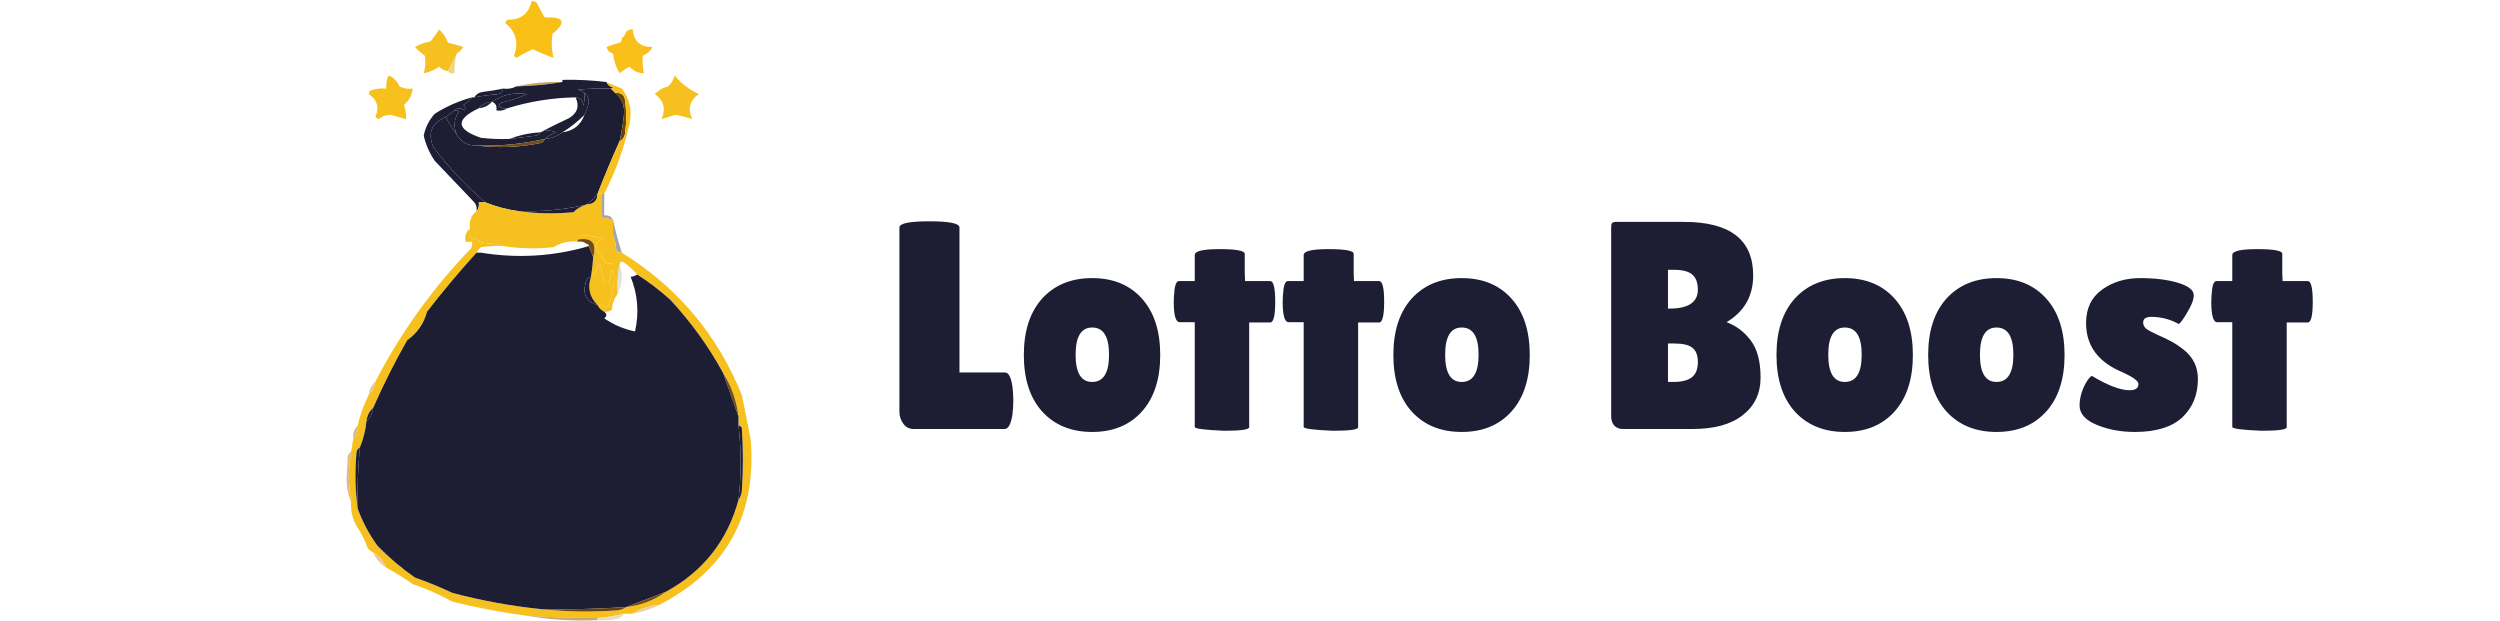 <svg width="169" height="42" viewBox="0 0 169 42" fill="none" xmlns="http://www.w3.org/2000/svg">
<path fill-rule="evenodd" clip-rule="evenodd" d="M35.935 0.074C36.083 0.061 36.207 0.111 36.307 0.222C36.462 0.554 36.635 0.874 36.828 1.183C38.144 1.119 38.318 1.488 37.349 2.292C37.263 2.84 37.288 3.382 37.423 3.919C36.95 3.746 36.479 3.549 36.01 3.327C35.622 3.502 35.25 3.7 34.894 3.919C34.844 3.87 34.794 3.82 34.745 3.771C35.082 2.879 34.883 2.14 34.15 1.553C34.181 1.466 34.23 1.392 34.298 1.331C35.189 1.361 35.735 0.942 35.935 0.074Z" fill="#F8C017"/>
<path fill-rule="evenodd" clip-rule="evenodd" d="M30.876 3.623C30.692 4.032 30.493 4.426 30.281 4.806C30.051 4.776 29.853 4.678 29.686 4.511C29.364 4.735 29.017 4.883 28.644 4.954C28.758 4.564 28.782 4.169 28.718 3.771C28.475 3.59 28.252 3.393 28.049 3.18C28.37 2.989 28.717 2.865 29.09 2.81C29.307 2.552 29.505 2.281 29.686 1.996C29.956 2.237 30.155 2.533 30.281 2.884C30.631 2.967 30.978 3.065 31.322 3.18C31.197 3.362 31.049 3.51 30.876 3.623Z" fill="#F6C021"/>
<path fill-rule="evenodd" clip-rule="evenodd" d="M41.887 4.954C41.648 4.554 41.499 4.111 41.441 3.623C41.342 3.574 41.242 3.525 41.143 3.475C41.098 3.379 41.048 3.281 40.994 3.18C41.287 3.062 41.584 2.964 41.887 2.884C42.006 2.816 42.056 2.718 42.036 2.588C42.169 2.475 42.268 2.328 42.334 2.144C42.456 2.013 42.605 1.964 42.78 1.996C42.84 2.795 43.287 3.189 44.119 3.18C43.966 3.455 43.743 3.652 43.45 3.771C43.423 4.164 43.448 4.558 43.524 4.954C43.138 4.947 42.816 4.8 42.557 4.511C42.309 4.636 42.086 4.784 41.887 4.954Z" fill="#F9BF1A"/>
<path fill-rule="evenodd" clip-rule="evenodd" d="M30.876 3.623C30.757 4.057 30.708 4.5 30.727 4.954C30.535 4.989 30.386 4.94 30.281 4.806C30.493 4.426 30.692 4.032 30.876 3.623Z" fill="#EED57F"/>
<path fill-rule="evenodd" clip-rule="evenodd" d="M38.018 5.546C37.005 5.716 35.964 5.815 34.894 5.842C35.901 5.609 36.943 5.51 38.018 5.546Z" fill="#CEA364"/>
<path fill-rule="evenodd" clip-rule="evenodd" d="M26.263 5.102C26.607 5.233 26.855 5.48 27.007 5.842C27.289 5.984 27.587 6.034 27.9 5.989C27.848 6.435 27.649 6.805 27.305 7.099C27.422 7.409 27.471 7.729 27.454 8.06C27.108 7.964 26.76 7.865 26.412 7.764C26.098 7.762 25.825 7.861 25.594 8.06C25.519 8.011 25.445 7.961 25.37 7.912C25.655 7.264 25.506 6.746 24.924 6.359C24.949 6.285 24.974 6.211 24.998 6.137C25.353 5.999 25.725 5.95 26.114 5.989C26.088 5.676 26.138 5.38 26.263 5.102Z" fill="#F7C11D"/>
<path fill-rule="evenodd" clip-rule="evenodd" d="M34.001 5.989C33.989 6.174 33.89 6.297 33.703 6.359C33.151 6.406 32.605 6.48 32.066 6.581C32.192 6.364 32.391 6.241 32.662 6.211C33.115 6.158 33.561 6.084 34.001 5.989Z" fill="#1D1E34"/>
<path fill-rule="evenodd" clip-rule="evenodd" d="M38.018 5.398C39.016 5.374 40.008 5.423 40.994 5.546C41.077 5.737 41.226 5.86 41.441 5.916C41.407 5.975 41.357 5.999 41.292 5.989C40.546 5.965 39.802 5.99 39.06 6.063C39.244 6.098 39.393 6.172 39.506 6.285C39.531 6.585 39.506 6.881 39.432 7.173C39.423 6.816 39.25 6.619 38.911 6.581C37.337 6.61 35.799 6.856 34.298 7.32C34.078 7.359 33.88 7.31 33.703 7.173C33.734 7.086 33.784 7.012 33.852 6.951C34.468 6.813 35.063 6.615 35.638 6.359C34.764 6.23 33.971 6.402 33.257 6.877C32.89 6.914 32.592 7.062 32.364 7.32C30.771 8.074 30.821 8.74 32.513 9.317C33.156 9.391 33.8 9.415 34.447 9.391C35.041 9.317 35.636 9.243 36.233 9.169C36.369 9.128 36.468 9.054 36.53 8.947C36.881 8.788 37.228 8.788 37.572 8.947C37.295 9.069 37.047 9.217 36.828 9.391C35.314 9.741 33.777 9.889 32.215 9.835C31.613 9.856 31.167 9.609 30.876 9.095C30.641 8.548 30.691 8.031 31.025 7.542C30.936 7.474 30.837 7.449 30.727 7.468C30.933 7.276 31.156 7.276 31.397 7.468C31.489 7.328 31.464 7.205 31.322 7.099C31.559 6.958 31.758 6.786 31.918 6.581C31.967 6.581 32.017 6.581 32.066 6.581C32.605 6.48 33.151 6.407 33.703 6.359C33.89 6.298 33.989 6.174 34.001 5.989C34.333 6.033 34.631 5.984 34.894 5.842C35.964 5.815 37.005 5.716 38.018 5.546C38.018 5.497 38.018 5.447 38.018 5.398Z" fill="#1D1E34"/>
<path fill-rule="evenodd" clip-rule="evenodd" d="M41.292 5.989C41.391 6.088 41.49 6.187 41.59 6.285C42.031 6.637 42.229 7.105 42.185 7.69C42.125 8.316 42.026 8.932 41.887 9.539C41.362 10.708 40.867 11.891 40.399 13.088C40.186 13.367 39.938 13.614 39.655 13.828C38.153 14.177 36.615 14.325 35.042 14.271C34.275 14.168 33.531 13.971 32.81 13.68C31.512 12.562 30.346 11.329 29.314 9.982C28.884 9.013 29.157 8.323 30.132 7.912C30.346 8.312 30.594 8.707 30.876 9.095C31.167 9.609 31.613 9.856 32.215 9.835C33.612 10.016 35.026 9.967 36.456 9.687C36.661 9.659 36.785 9.561 36.828 9.391C37.275 9.358 37.672 9.21 38.018 8.947C38.765 8.848 39.261 8.453 39.506 7.764C39.65 7.493 39.749 7.197 39.804 6.877C39.791 6.606 39.692 6.409 39.506 6.285C39.393 6.172 39.244 6.098 39.06 6.063C39.802 5.99 40.546 5.965 41.292 5.989Z" fill="#1D1E34"/>
<path fill-rule="evenodd" clip-rule="evenodd" d="M45.607 5.102C46.045 5.642 46.591 6.061 47.244 6.359C46.621 6.791 46.472 7.358 46.798 8.06C46.439 7.928 46.067 7.83 45.682 7.764C45.348 7.851 45.026 7.95 44.714 8.06C45.026 7.361 44.877 6.794 44.268 6.359C44.506 6.101 44.804 5.928 45.161 5.842C45.383 5.634 45.532 5.387 45.607 5.102Z" fill="#F6C11F"/>
<path fill-rule="evenodd" clip-rule="evenodd" d="M34.298 7.32C34.087 7.461 33.839 7.51 33.554 7.468C33.605 7.175 33.506 6.978 33.257 6.877C33.971 6.402 34.764 6.23 35.638 6.359C35.063 6.615 34.468 6.813 33.852 6.951C33.784 7.012 33.734 7.086 33.703 7.173C33.88 7.31 34.078 7.359 34.298 7.32Z" fill="#1D1E34"/>
<path fill-rule="evenodd" clip-rule="evenodd" d="M33.257 6.877C33.029 7.135 32.731 7.283 32.364 7.32C32.592 7.062 32.89 6.914 33.257 6.877Z" fill="#1D1E34"/>
<path fill-rule="evenodd" clip-rule="evenodd" d="M41.59 6.285C42.019 6.244 42.242 6.441 42.259 6.877C42.358 7.567 42.358 8.257 42.259 8.947C42.241 9.234 42.117 9.431 41.887 9.539C42.026 8.932 42.125 8.316 42.185 7.69C42.229 7.105 42.031 6.637 41.59 6.285Z" fill="#6A440B"/>
<path fill-rule="evenodd" clip-rule="evenodd" d="M39.506 6.285C39.692 6.409 39.791 6.606 39.804 6.877C39.749 7.197 39.65 7.493 39.506 7.764C39.042 8.228 38.546 8.623 38.018 8.947C37.672 9.21 37.275 9.358 36.828 9.391C37.047 9.217 37.295 9.069 37.572 8.947C37.228 8.788 36.881 8.788 36.53 8.947C37.151 8.616 37.796 8.295 38.465 7.986C39.034 7.646 39.183 7.178 38.911 6.581C39.25 6.619 39.423 6.816 39.432 7.173C39.506 6.881 39.531 6.585 39.506 6.285Z" fill="#1D1E34"/>
<path fill-rule="evenodd" clip-rule="evenodd" d="M30.727 7.468C30.837 7.449 30.936 7.474 31.025 7.542C30.691 8.031 30.641 8.548 30.876 9.095C30.594 8.707 30.346 8.312 30.132 7.912C30.33 7.764 30.529 7.616 30.727 7.468Z" fill="#1D1E34"/>
<path fill-rule="evenodd" clip-rule="evenodd" d="M36.53 8.947C36.468 9.054 36.369 9.128 36.233 9.169C35.636 9.243 35.041 9.317 34.447 9.391C35.099 9.135 35.794 8.987 36.53 8.947Z" fill="#1D1E34"/>
<path fill-rule="evenodd" clip-rule="evenodd" d="M36.828 9.391C36.785 9.561 36.661 9.659 36.456 9.687C35.026 9.967 33.612 10.016 32.215 9.835C33.777 9.889 35.314 9.741 36.828 9.391Z" fill="#6F4D14"/>
<path fill-rule="evenodd" clip-rule="evenodd" d="M40.994 5.546C41.343 5.697 41.691 5.845 42.036 5.989C42.57 6.691 42.743 7.479 42.557 8.356C42.188 10.022 41.617 11.6 40.846 13.088C40.796 13.088 40.746 13.088 40.697 13.088C40.598 13.088 40.498 13.088 40.399 13.088C40.867 11.891 41.362 10.708 41.887 9.539C42.117 9.431 42.241 9.234 42.259 8.947C42.358 8.257 42.358 7.567 42.259 6.877C42.242 6.441 42.019 6.244 41.59 6.285C41.49 6.187 41.391 6.088 41.292 5.989C41.357 5.999 41.407 5.974 41.441 5.915C41.226 5.86 41.077 5.737 40.994 5.546Z" fill="#F6C11F"/>
<path fill-rule="evenodd" clip-rule="evenodd" d="M31.918 6.581C31.758 6.786 31.559 6.958 31.322 7.099C31.464 7.205 31.489 7.328 31.397 7.468C31.156 7.276 30.933 7.276 30.727 7.468C30.529 7.616 30.33 7.764 30.132 7.912C29.157 8.323 28.884 9.013 29.314 9.982C30.346 11.329 31.512 12.562 32.81 13.68C32.662 13.68 32.513 13.68 32.364 13.68C32.404 13.916 32.354 14.113 32.215 14.271C32.254 14.053 32.205 13.855 32.066 13.68C31.182 12.751 30.289 11.814 29.388 10.87C29.03 10.344 28.782 9.777 28.644 9.169C28.754 8.614 29.002 8.121 29.388 7.69C30.177 7.191 31.02 6.821 31.918 6.581Z" fill="#1D1E34"/>
<path fill-rule="evenodd" clip-rule="evenodd" d="M40.697 13.088C40.746 13.088 40.796 13.088 40.846 13.088C40.846 13.581 40.846 14.074 40.846 14.567C41.125 14.527 41.324 14.625 41.441 14.863C41.2 14.783 40.952 14.734 40.697 14.715C40.697 14.172 40.697 13.63 40.697 13.088Z" fill="#1D1E34" fill-opacity="0.41"/>
<path fill-rule="evenodd" clip-rule="evenodd" d="M40.399 13.088C40.394 13.562 40.146 13.808 39.655 13.827C39.938 13.614 40.186 13.367 40.399 13.088Z" fill="#1D1E34"/>
<path fill-rule="evenodd" clip-rule="evenodd" d="M40.399 13.088C40.498 13.088 40.598 13.088 40.697 13.088C40.697 13.63 40.697 14.172 40.697 14.715C40.952 14.734 41.2 14.783 41.441 14.863C41.441 15.208 41.441 15.553 41.441 15.898C41.441 16.539 41.441 17.18 41.441 17.82C41.292 17.82 41.143 17.82 40.994 17.82C40.724 17.456 40.476 17.062 40.25 16.637C40.353 16.363 40.551 16.191 40.846 16.12C40.416 16.018 39.969 15.944 39.506 15.898C39.278 15.891 39.129 15.99 39.06 16.194C39.06 16.243 39.06 16.292 39.06 16.341C38.464 16.273 37.918 16.396 37.423 16.711C36.256 16.833 35.115 16.808 34.001 16.637C33.583 16.516 33.137 16.442 32.662 16.416C32.429 16.368 32.256 16.245 32.141 16.046C32.079 16.113 32.005 16.163 31.918 16.194C31.776 15.965 31.726 15.719 31.769 15.454C31.698 14.949 31.847 14.555 32.215 14.271C32.354 14.113 32.404 13.916 32.364 13.68C32.513 13.68 32.662 13.68 32.81 13.68C33.531 13.971 34.275 14.168 35.042 14.271C36.256 14.442 37.496 14.467 38.762 14.345C39.024 14.086 39.322 13.914 39.655 13.827C40.146 13.808 40.394 13.562 40.399 13.088Z" fill="#F6C11F"/>
<path fill-rule="evenodd" clip-rule="evenodd" d="M39.655 13.828C39.321 13.914 39.024 14.086 38.762 14.345C37.496 14.467 36.256 14.442 35.042 14.271C36.615 14.325 38.153 14.177 39.655 13.828Z" fill="#1D1E34"/>
<path fill-rule="evenodd" clip-rule="evenodd" d="M41.441 14.863C41.603 15.609 41.802 16.349 42.036 17.081C41.888 17.094 41.764 17.044 41.664 16.933C41.636 16.558 41.562 16.213 41.441 15.898C41.441 15.553 41.441 15.208 41.441 14.863Z" fill="#1D1E34" fill-opacity="0.4"/>
<path fill-rule="evenodd" clip-rule="evenodd" d="M25.37 25.806C25.332 26.171 25.184 26.467 24.924 26.694C24.962 26.329 25.111 26.033 25.37 25.806Z" fill="#E5C599"/>
<path fill-rule="evenodd" clip-rule="evenodd" d="M24.18 28.764C24.216 29.119 24.117 29.415 23.882 29.651C23.847 29.297 23.946 29.001 24.18 28.764Z" fill="#D9B67D"/>
<path fill-rule="evenodd" clip-rule="evenodd" d="M23.734 30.539C23.535 31.673 23.535 32.806 23.734 33.94C23.502 33.392 23.403 32.801 23.436 32.166C23.461 31.722 23.485 31.278 23.51 30.834C23.552 30.699 23.626 30.601 23.734 30.539Z" fill="#DBBC8D"/>
<path fill-rule="evenodd" clip-rule="evenodd" d="M31.769 15.454C31.726 15.719 31.776 15.965 31.918 16.194C32.005 16.163 32.079 16.113 32.141 16.046C32.256 16.245 32.429 16.369 32.662 16.416C33.137 16.442 33.583 16.516 34.001 16.637C33.502 16.613 33.006 16.638 32.513 16.711C32.382 16.816 32.283 16.939 32.215 17.081C31.046 18.365 29.93 19.696 28.867 21.074C28.652 21.878 28.206 22.519 27.528 22.997C26.681 24.482 25.913 26.01 25.222 27.581C24.962 27.808 24.813 28.104 24.775 28.468C24.711 29.086 24.563 29.678 24.329 30.243C24.221 30.305 24.147 30.403 24.106 30.539C23.983 31.846 24.008 33.128 24.18 34.384C24.508 35.281 24.954 36.119 25.519 36.898C26.296 37.695 27.14 38.41 28.049 39.042C28.904 39.344 29.747 39.689 30.578 40.078C32.58 40.611 34.613 40.981 36.679 41.187C38.34 41.358 40.026 41.383 41.738 41.261C41.97 41.23 42.169 41.156 42.334 41.039C43.334 40.922 44.227 40.577 45.012 40.004C47.535 38.63 49.171 36.559 49.922 33.792C50.04 33.628 50.114 33.431 50.146 33.201C50.245 31.771 50.245 30.342 50.146 28.912C50.089 28.83 50.014 28.78 49.922 28.764C49.922 28.567 49.922 28.37 49.922 28.172C49.797 27.093 49.449 26.107 48.881 25.215C47.91 23.432 46.719 21.78 45.31 20.261C44.61 19.631 43.866 19.064 43.078 18.56C42.819 18.257 42.522 17.986 42.185 17.747C42.045 17.644 41.946 17.669 41.887 17.82C41.74 18.482 41.691 19.172 41.738 19.891C41.513 20.189 41.389 20.534 41.366 20.926C41.216 21.05 41.042 21.099 40.846 21.074C40.647 20.975 40.498 20.827 40.399 20.63C40.644 20.599 40.867 20.648 41.069 20.778C41.385 20.066 41.533 19.327 41.515 18.56C41.466 18.461 41.416 18.363 41.366 18.264C41.317 18.511 41.267 18.757 41.218 19.003C41.111 19.144 40.987 19.169 40.846 19.078C40.753 18.663 40.653 18.244 40.548 17.82C40.393 18.168 40.194 18.464 39.953 18.708C40.022 18.267 40.071 17.823 40.102 17.377C40.36 16.426 40.013 16.032 39.06 16.194C39.129 15.99 39.278 15.891 39.506 15.898C39.969 15.944 40.416 16.018 40.846 16.12C40.551 16.191 40.353 16.363 40.25 16.637C40.476 17.062 40.724 17.456 40.994 17.82C41.143 17.82 41.292 17.82 41.441 17.82C41.441 17.18 41.441 16.539 41.441 15.898C41.562 16.213 41.636 16.558 41.664 16.933C41.764 17.044 41.888 17.094 42.036 17.081C45.782 19.401 48.486 22.605 50.146 26.694C50.344 27.68 50.542 28.665 50.741 29.651C51.182 34.796 49.123 38.543 44.566 40.891C43.909 40.944 43.313 41.141 42.78 41.482C42.582 41.482 42.383 41.482 42.185 41.482C41.601 41.638 41.005 41.736 40.399 41.778C38.81 41.783 37.223 41.733 35.638 41.63C33.951 41.409 32.264 41.089 30.578 40.669C29.725 40.196 28.832 39.801 27.9 39.486C27.322 39.076 26.726 38.706 26.114 38.377C25.927 37.944 25.63 37.599 25.222 37.342C25.079 37.275 24.955 37.176 24.85 37.046C24.669 36.52 24.421 36.028 24.106 35.567C23.822 35.061 23.698 34.518 23.734 33.94C23.535 32.806 23.535 31.673 23.734 30.539C23.783 30.243 23.833 29.947 23.882 29.651C24.117 29.415 24.216 29.119 24.18 28.764C24.344 28.044 24.592 27.354 24.924 26.694C25.184 26.467 25.332 26.171 25.37 25.806C27.076 22.505 29.233 19.498 31.843 16.785C31.915 16.645 31.94 16.497 31.918 16.341C31.769 16.341 31.62 16.341 31.471 16.341C31.401 15.96 31.5 15.664 31.769 15.454Z" fill="#F6C11F"/>
<path fill-rule="evenodd" clip-rule="evenodd" d="M24.329 30.243C24.197 31.619 24.147 32.999 24.18 34.384C24.008 33.128 23.983 31.846 24.106 30.539C24.147 30.403 24.221 30.305 24.329 30.243Z" fill="#1D1E34"/>
<path fill-rule="evenodd" clip-rule="evenodd" d="M49.922 28.764C50.014 28.78 50.089 28.83 50.146 28.912C50.245 30.342 50.245 31.771 50.146 33.201C50.114 33.431 50.04 33.628 49.922 33.792C50.117 32.115 50.117 30.439 49.922 28.764Z" fill="#1D1E34"/>
<path fill-rule="evenodd" clip-rule="evenodd" d="M25.222 27.581C25.184 27.946 25.035 28.242 24.775 28.468C24.813 28.104 24.962 27.808 25.222 27.581Z" fill="#1D1E34"/>
<path fill-rule="evenodd" clip-rule="evenodd" d="M48.881 25.215C49.449 26.107 49.797 27.093 49.922 28.172C49.576 27.198 49.229 26.213 48.881 25.215Z" fill="#744C13"/>
<path fill-rule="evenodd" clip-rule="evenodd" d="M41.887 17.82C42.128 18.55 42.079 19.241 41.738 19.891C41.691 19.172 41.74 18.482 41.887 17.82Z" fill="#1D1E34" fill-opacity="0.129"/>
<path fill-rule="evenodd" clip-rule="evenodd" d="M40.399 20.63C39.852 20.08 39.703 19.439 39.953 18.708C40.194 18.464 40.393 18.168 40.548 17.82C40.653 18.244 40.753 18.663 40.846 19.078C40.987 19.169 41.111 19.144 41.218 19.003C41.267 18.757 41.317 18.511 41.366 18.264C41.416 18.363 41.466 18.461 41.515 18.56C41.533 19.327 41.385 20.066 41.069 20.778C40.867 20.648 40.644 20.599 40.399 20.63Z" fill="#F6C11F"/>
<path fill-rule="evenodd" clip-rule="evenodd" d="M39.804 16.637C39.903 16.884 40.002 17.13 40.102 17.377C40.071 17.823 40.022 18.267 39.953 18.708C39.74 18.764 39.616 18.912 39.581 19.151C39.376 19.909 39.649 20.401 40.399 20.63C40.498 20.827 40.647 20.975 40.846 21.074C41.038 21.218 41.038 21.366 40.846 21.518C41.486 21.959 42.18 22.255 42.929 22.405C43.212 21.137 43.113 19.905 42.631 18.708C42.764 18.705 42.913 18.656 43.078 18.56C43.866 19.064 44.61 19.631 45.31 20.261C46.719 21.78 47.91 23.432 48.881 25.215C49.229 26.213 49.576 27.199 49.922 28.172C49.922 28.37 49.922 28.567 49.922 28.764C50.117 30.439 50.117 32.115 49.922 33.792C49.171 36.559 47.534 38.63 45.012 40.004C44.113 40.35 43.22 40.695 42.334 41.039C40.451 41.16 38.567 41.209 36.679 41.187C34.613 40.981 32.58 40.611 30.578 40.078C29.747 39.689 28.904 39.344 28.049 39.042C27.14 38.41 26.296 37.695 25.519 36.898C24.954 36.119 24.508 35.281 24.18 34.384C24.147 32.999 24.197 31.619 24.329 30.243C24.563 29.678 24.711 29.086 24.775 28.468C25.035 28.242 25.184 27.946 25.222 27.581C25.913 26.01 26.681 24.482 27.528 22.997C28.206 22.519 28.652 21.878 28.867 21.074C29.93 19.696 31.046 18.365 32.215 17.081C32.314 17.081 32.413 17.081 32.513 17.081C34.994 17.483 37.425 17.335 39.804 16.637Z" fill="#1D1E34"/>
<path fill-rule="evenodd" clip-rule="evenodd" d="M39.953 18.708C39.703 19.439 39.852 20.08 40.399 20.63C39.649 20.401 39.376 19.909 39.581 19.151C39.616 18.912 39.74 18.764 39.953 18.708Z" fill="#1D1E34"/>
<path fill-rule="evenodd" clip-rule="evenodd" d="M39.06 16.341C39.06 16.292 39.06 16.243 39.06 16.194C40.013 16.032 40.36 16.426 40.102 17.377C40.002 17.13 39.903 16.884 39.804 16.637C39.804 16.539 39.754 16.489 39.655 16.489C39.496 16.351 39.298 16.302 39.06 16.341Z" fill="#744C13"/>
<path fill-rule="evenodd" clip-rule="evenodd" d="M25.222 37.342C25.63 37.599 25.927 37.944 26.114 38.377C25.706 38.12 25.409 37.774 25.222 37.342Z" fill="#EDC8A1"/>
<path fill-rule="evenodd" clip-rule="evenodd" d="M45.012 40.004C44.227 40.577 43.334 40.922 42.334 41.039C43.22 40.695 44.113 40.35 45.012 40.004Z" fill="#734A12"/>
<path fill-rule="evenodd" clip-rule="evenodd" d="M44.566 40.891C44.01 41.173 43.415 41.371 42.78 41.482C43.313 41.141 43.909 40.944 44.566 40.891Z" fill="#EBCFA8"/>
<path fill-rule="evenodd" clip-rule="evenodd" d="M42.334 41.039C42.169 41.156 41.97 41.23 41.738 41.261C40.026 41.383 38.34 41.358 36.679 41.187C38.567 41.209 40.451 41.16 42.334 41.039Z" fill="#68450F"/>
<path fill-rule="evenodd" clip-rule="evenodd" d="M35.638 41.63C37.223 41.733 38.81 41.783 40.399 41.778C40.399 41.827 40.399 41.877 40.399 41.926C38.779 41.991 37.191 41.892 35.638 41.63Z" fill="#CAA86F"/>
<path fill-rule="evenodd" clip-rule="evenodd" d="M42.185 41.482C42.059 41.699 41.86 41.822 41.59 41.852C41.196 41.926 40.799 41.95 40.399 41.926C40.399 41.877 40.399 41.827 40.399 41.778C41.005 41.736 41.601 41.638 42.185 41.482Z" fill="#EEDBB9"/>
<path d="M60.8 27.82V15.38C60.8 15.1 61.473 14.96 62.82 14.96C64.18 14.96 64.86 15.1 64.86 15.38V25.18H67.94C68.18 25.18 68.347 25.493 68.44 26.12C68.48 26.427 68.5 26.74 68.5 27.06C68.5 27.38 68.48 27.707 68.44 28.04C68.333 28.68 68.16 29 67.92 29H61.76C61.467 29 61.233 28.88 61.06 28.64C60.887 28.4 60.8 28.127 60.8 27.82ZM70.451 27.82C69.625 26.9 69.211 25.627 69.211 24C69.211 22.373 69.625 21.1 70.451 20.18C71.291 19.26 72.418 18.8 73.831 18.8C75.245 18.8 76.365 19.26 77.191 20.18C78.018 21.1 78.431 22.373 78.431 24C78.431 25.627 78.018 26.9 77.191 27.82C76.365 28.74 75.245 29.2 73.831 29.2C72.418 29.2 71.291 28.74 70.451 27.82ZM73.831 22.14C73.085 22.14 72.711 22.753 72.711 23.98C72.711 25.207 73.085 25.82 73.831 25.82C74.591 25.82 74.971 25.207 74.971 23.98C74.971 22.753 74.591 22.14 73.831 22.14ZM84.445 28.88C84.445 29.04 83.885 29.12 82.765 29.12C81.432 29.067 80.765 28.98 80.765 28.86V21.78H79.745C79.479 21.78 79.345 21.32 79.345 20.4C79.345 20.16 79.365 19.867 79.405 19.52C79.459 19.173 79.559 19 79.705 19H80.765V17.24C80.765 16.973 81.325 16.84 82.445 16.84C83.579 16.84 84.145 16.947 84.145 17.16V18.44L84.165 19H85.865C86.092 19 86.205 19.467 86.205 20.4C86.205 21.333 86.092 21.8 85.865 21.8H84.445V28.88ZM91.809 28.88C91.809 29.04 91.249 29.12 90.129 29.12C88.795 29.067 88.129 28.98 88.129 28.86V21.78H87.109C86.842 21.78 86.709 21.32 86.709 20.4C86.709 20.16 86.729 19.867 86.769 19.52C86.822 19.173 86.922 19 87.069 19H88.129V17.24C88.129 16.973 88.689 16.84 89.809 16.84C90.942 16.84 91.509 16.947 91.509 17.16V18.44L91.529 19H93.229C93.455 19 93.569 19.467 93.569 20.4C93.569 21.333 93.455 21.8 93.229 21.8H91.809V28.88ZM95.432 27.82C94.605 26.9 94.192 25.627 94.192 24C94.192 22.373 94.605 21.1 95.432 20.18C96.272 19.26 97.398 18.8 98.812 18.8C100.225 18.8 101.345 19.26 102.172 20.18C102.999 21.1 103.412 22.373 103.412 24C103.412 25.627 102.999 26.9 102.172 27.82C101.345 28.74 100.225 29.2 98.812 29.2C97.398 29.2 96.272 28.74 95.432 27.82ZM98.812 22.14C98.065 22.14 97.692 22.753 97.692 23.98C97.692 25.207 98.065 25.82 98.812 25.82C99.572 25.82 99.952 25.207 99.952 23.98C99.952 22.753 99.572 22.14 98.812 22.14ZM118.515 18.62C118.515 20.007 117.915 21.06 116.715 21.78C117.369 22.02 117.915 22.433 118.355 23.02C118.795 23.607 119.015 24.44 119.015 25.52C119.015 26.587 118.615 27.433 117.815 28.06C117.029 28.687 115.895 29 114.415 29H109.695C109.469 29 109.282 28.927 109.135 28.78C108.989 28.62 108.915 28.413 108.915 28.16V15.36C108.915 15.213 108.935 15.12 108.975 15.08C109.029 15.027 109.129 15 109.275 15H113.835C116.955 15 118.515 16.207 118.515 18.62ZM112.755 18.24V20.86H112.855C114.135 20.86 114.775 20.433 114.775 19.58C114.775 19.113 114.649 18.773 114.395 18.56C114.155 18.347 113.749 18.24 113.175 18.24H112.755ZM112.755 23.22V25.82H113.115C113.689 25.82 114.109 25.713 114.375 25.5C114.642 25.287 114.775 24.947 114.775 24.48C114.775 24.013 114.649 23.687 114.395 23.5C114.155 23.313 113.749 23.22 113.175 23.22H112.755ZM121.33 27.82C120.504 26.9 120.09 25.627 120.09 24C120.09 22.373 120.504 21.1 121.33 20.18C122.17 19.26 123.297 18.8 124.71 18.8C126.124 18.8 127.244 19.26 128.07 20.18C128.897 21.1 129.31 22.373 129.31 24C129.31 25.627 128.897 26.9 128.07 27.82C127.244 28.74 126.124 29.2 124.71 29.2C123.297 29.2 122.17 28.74 121.33 27.82ZM124.71 22.14C123.964 22.14 123.59 22.753 123.59 23.98C123.59 25.207 123.964 25.82 124.71 25.82C125.47 25.82 125.85 25.207 125.85 23.98C125.85 22.753 125.47 22.14 124.71 22.14ZM131.584 27.82C130.758 26.9 130.344 25.627 130.344 24C130.344 22.373 130.758 21.1 131.584 20.18C132.424 19.26 133.551 18.8 134.964 18.8C136.378 18.8 137.498 19.26 138.324 20.18C139.151 21.1 139.564 22.373 139.564 24C139.564 25.627 139.151 26.9 138.324 27.82C137.498 28.74 136.378 29.2 134.964 29.2C133.551 29.2 132.424 28.74 131.584 27.82ZM134.964 22.14C134.218 22.14 133.844 22.753 133.844 23.98C133.844 25.207 134.218 25.82 134.964 25.82C135.724 25.82 136.104 25.207 136.104 23.98C136.104 22.753 135.724 22.14 134.964 22.14ZM141.398 25.4C142.478 26.053 143.331 26.38 143.958 26.38C144.358 26.38 144.558 26.24 144.558 25.96C144.558 25.76 144.211 25.5 143.518 25.18C141.851 24.5 141.018 23.387 141.018 21.84C141.018 20.853 141.378 20.1 142.098 19.58C142.818 19.06 143.678 18.8 144.678 18.8C145.691 18.8 146.545 18.907 147.238 19.12C147.945 19.333 148.298 19.613 148.298 19.96C148.298 20.253 148.151 20.64 147.858 21.12C147.578 21.6 147.385 21.86 147.278 21.9C146.705 21.58 146.085 21.42 145.418 21.42C145.058 21.42 144.878 21.547 144.878 21.8C144.878 21.96 144.945 22.1 145.078 22.22C145.225 22.327 145.485 22.467 145.858 22.64C146.231 22.8 146.538 22.947 146.778 23.08C147.031 23.213 147.311 23.4 147.618 23.64C148.258 24.147 148.578 24.807 148.578 25.62C148.578 26.687 148.225 27.553 147.518 28.22C146.811 28.873 145.745 29.2 144.318 29.2C143.371 29.2 142.511 29.04 141.738 28.72C140.965 28.4 140.578 27.96 140.578 27.4C140.578 27.027 140.665 26.633 140.838 26.22C141.025 25.807 141.211 25.533 141.398 25.4ZM154.582 28.88C154.582 29.04 154.022 29.12 152.902 29.12C151.569 29.067 150.902 28.98 150.902 28.86V21.78H149.882C149.615 21.78 149.482 21.32 149.482 20.4C149.482 20.16 149.502 19.867 149.542 19.52C149.595 19.173 149.695 19 149.842 19H150.902V17.24C150.902 16.973 151.462 16.84 152.582 16.84C153.715 16.84 154.282 16.947 154.282 17.16V18.44L154.302 19H156.002C156.229 19 156.342 19.467 156.342 20.4C156.342 21.333 156.229 21.8 156.002 21.8H154.582V28.88Z" fill="#1D1E34"/>
</svg>
